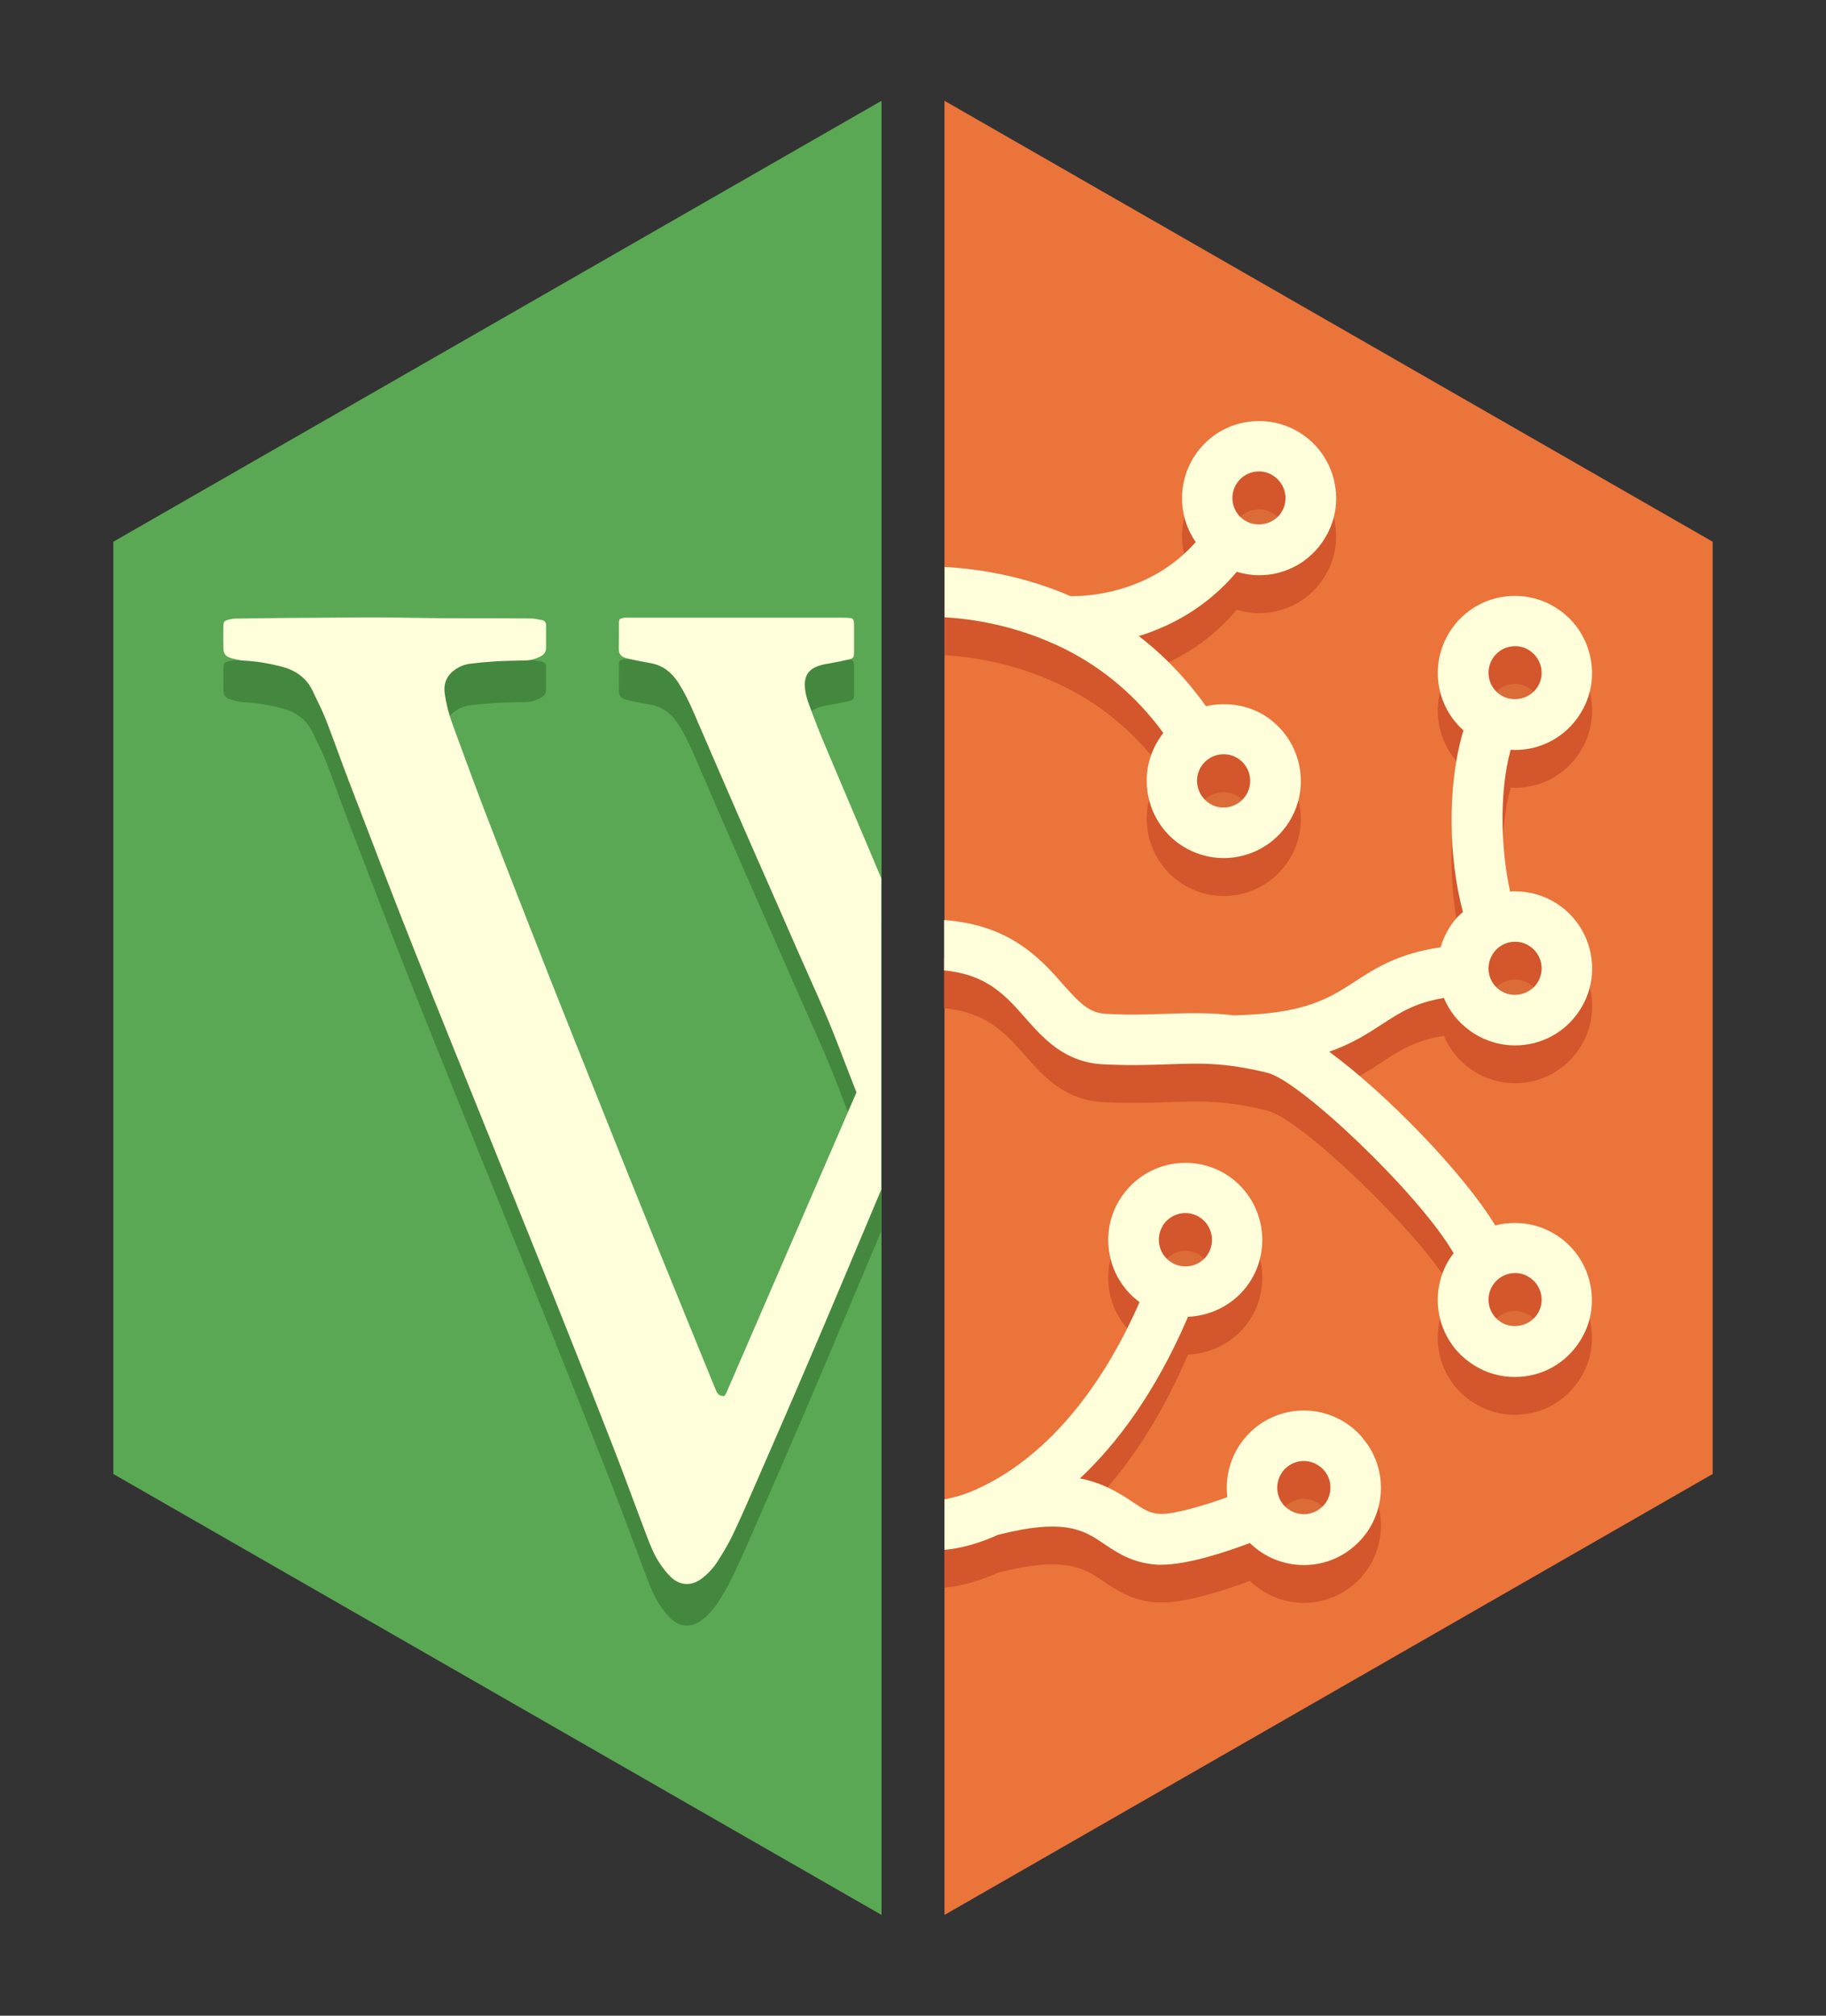 <?xml version="1.0" encoding="UTF-8"?>
<svg xmlns="http://www.w3.org/2000/svg" width="145" height="160" viewBox="0 0 145 160">
  <rect x="0" y="0" width="145" height="160" fill="#333333" stroke="none"/>
  <defs>
    <style>
      .cls-1 {
        mix-blend-mode: multiply;
        opacity: .07;
      }

      .cls-2 {
        fill: #43883e;
      }

      .cls-3 {
        isolation: isolate;
      }

      .cls-4 {
        fill: #fffedb;
      }

      .cls-5 {
        fill: #5aa854;
      }

      .cls-6 {
        fill: #d3562c;
      }

      .cls-7 {
        fill: #eb743b;
      }
    </style>
  </defs>
  <g class="cls-3">
    <g id="Layer_1" data-name="Layer 1">
      <g>
        <polygon class="cls-7" points="75 8 75 152 136 117 136 43 75 8"/>
        <polygon class="cls-5" points="70 152 9 117 9 43 70 8 70 152"/>
        <g>
          <g class="cls-1">
            <path d="m92.3,99.73c.39-.64,1.07-1.03,1.82-1.03.38,0,.75.1,1.08.3,1,.6,1.33,1.9.74,2.9-.38.65-1.06,1.03-1.82,1.03-.38,0-.75-.1-1.08-.3-.48-.29-.83-.75-.96-1.29-.14-.55-.06-1.12.23-1.6Zm12.6,22.36c-.49.42-1.02.51-1.37.51-.62,0-1.21-.27-1.61-.73-.76-.88-.65-2.22.23-2.98.49-.42,1.02-.51,1.37-.51.62,0,1.2.27,1.61.74.37.43.55.98.5,1.54-.04.56-.3,1.07-.73,1.44Z"/>
            <path d="m84,53.61c.07.02.14.03.21.05-.07-.01-.14-.03-.21-.05Z"/>
            <path d="m95.38,63.26c.17-.27.39-.49.67-.66.33-.21.72-.32,1.12-.32s.79.11,1.12.32c.99.63,1.28,1.94.66,2.92-.39.62-1.06.99-1.79.99-.4,0-.79-.11-1.12-.33-.98-.62-1.28-1.94-.66-2.92Zm6.38-20.19c-.6.95-1.94,1.27-2.91.65l-.1-.06c-.91-.65-1.16-1.9-.56-2.85.39-.61,1.05-.98,1.78-.98.4,0,.79.11,1.12.33.48.3.81.78.94,1.33.12.55.03,1.11-.28,1.58Z"/>
            <path d="m118.53,54.67c.39-.61,1.05-.98,1.78-.98.4,0,.79.11,1.12.33.48.3.81.78.94,1.33.12.55.02,1.11-.28,1.58-.6.95-1.94,1.27-2.91.65l-.09-.06c-.92-.65-1.16-1.9-.56-2.85Zm0,23.46c.39-.61,1.05-.98,1.78-.98.4,0,.79.11,1.12.33.48.3.81.77.94,1.33.12.55.02,1.11-.28,1.58-.6.95-1.94,1.27-2.91.65l-.09-.06c-.92-.65-1.16-1.9-.56-2.85Zm0,26.3c.39-.61,1.05-.98,1.78-.98.4,0,.79.11,1.12.33.48.3.81.78.94,1.33.12.55.02,1.11-.28,1.58-.6.95-1.94,1.27-2.91.65l-.09-.06c-.92-.65-1.16-1.9-.56-2.85Z"/>
            <path d="m108.18,114.1c-1.17-1.36-2.86-2.14-4.65-2.14-1.46,0-2.88.53-3.98,1.48-1.61,1.38-2.33,3.43-2.09,5.4-1.95.7-4.26,1.37-5.33,1.33-.82-.04-1.3-.35-2.22-.97-1.17-.79-2.42-1.51-4.15-1.85,2.94-2.76,6.01-6.83,8.58-12.83,2.06-.08,3.98-1.19,5.04-2.97,1.72-2.9.77-6.66-2.12-8.39-.95-.57-2.03-.86-3.13-.86-2.15,0-4.16,1.14-5.26,2.99-.84,1.41-1.08,3.05-.68,4.64.35,1.39,1.16,2.59,2.3,3.43-4.05,9.22-9.22,13.08-12.57,14.68-.13.04-.25.1-.36.17-1.19.53-2.05.7-2.56.81v4c.28-.03,1.88-.12,4.25-1.19,5.35-1.36,6.84-.35,8.41.71,1.02.69,2.29,1.55,4.26,1.66.1,0,.2,0,.31,0,2.11,0,5.17-1.02,7.02-1.72,1.14,1.12,2.68,1.75,4.29,1.75h0c1.46,0,2.88-.52,3.98-1.48,1.24-1.06,1.99-2.55,2.12-4.18.12-1.63-.39-3.21-1.46-4.45Zm-15.87-16.78c.39-.64,1.07-1.03,1.82-1.03.38,0,.75.1,1.08.3,1,.6,1.33,1.9.74,2.9-.38.65-1.06,1.03-1.82,1.03-.38,0-.75-.1-1.08-.3-.48-.29-.83-.75-.96-1.29-.14-.55-.06-1.12.23-1.6Zm12.6,22.36c-.49.42-1.02.51-1.37.51-.62,0-1.21-.27-1.61-.73-.76-.88-.65-2.22.23-2.98.49-.42,1.02-.51,1.37-.51.62,0,1.2.27,1.61.74.37.43.55.98.5,1.54-.04.56-.3,1.07-.73,1.44Z"/>
            <path d="m84,51.21c.07.02.14.03.21.05-.07-.01-.14-.03-.21-.05Z"/>
            <path d="m105.95,38.2c-.36-1.6-1.32-2.96-2.71-3.84-.98-.62-2.11-.94-3.26-.94-2.12,0-4.05,1.07-5.17,2.85-1.35,2.14-1.22,4.8.14,6.76-3.65,4.12-8.71,4.31-9.94,4.29-3.69-1.6-7.23-2.16-10-2.32v4c2.44.14,5.55.69,8.75,2.14,0,0,0,0,.01,0,3.45,1.56,6.33,3.93,8.61,7.04-.14.17-.26.35-.38.54-1.8,2.85-.94,6.64,1.9,8.44.98.62,2.11.95,3.27.95,2.11,0,4.05-1.07,5.18-2.85,1.81-2.85.95-6.64-1.91-8.45-1.38-.87-3.09-1.11-4.67-.75-1.54-2.15-3.32-4.02-5.34-5.57,2.52-.78,5.4-2.27,7.78-5.1.57.17,1.17.27,1.77.27,2.12,0,4.05-1.07,5.17-2.85.88-1.38,1.16-3.01.8-4.6Zm-10.57,22.65c.17-.27.39-.49.67-.66.33-.21.72-.32,1.12-.32s.79.11,1.12.32c.99.63,1.28,1.94.66,2.92-.39.62-1.06.99-1.79.99-.4,0-.79-.11-1.12-.33-.98-.62-1.28-1.94-.66-2.92Zm6.38-20.19c-.6.95-1.94,1.27-2.91.65l-.1-.06c-.91-.65-1.16-1.9-.56-2.85.39-.61,1.05-.98,1.78-.98.4,0,.79.11,1.12.33.48.3.81.78.94,1.33.12.55.03,1.11-.28,1.58Z"/>
            <path d="m114.65,79.19c.42,1.04,1.14,1.96,2.11,2.65.07.05.15.11.28.19.98.62,2.11.95,3.27.95,2.12,0,4.05-1.07,5.17-2.85.88-1.38,1.16-3.01.8-4.6-.36-1.6-1.32-2.96-2.71-3.84-.98-.62-2.11-.94-3.27-.94-.12,0-.25,0-.38.02-.71-3.16-.92-7.77.04-11.26.11.01.22.02.34.02,2.12,0,4.05-1.07,5.17-2.85.88-1.38,1.16-3.01.8-4.6-.36-1.6-1.32-2.96-2.71-3.84-.98-.62-2.11-.94-3.27-.94-2.11,0-4.05,1.07-5.17,2.85-1.6,2.53-1.12,5.8,1.02,7.76.02.02.05.04.07.06-1.35,4.52-1.15,10.32-.04,14.42-.14.13-.29.25-.43.4-.23.25-.45.53-.63.82-.32.5-.55,1.03-.71,1.58-3.37.49-5.2,1.67-6.82,2.73-2.04,1.32-3.96,2.57-9.64,2.67-1.96-.23-3.55-.18-5.29-.12-1.43.05-2.91.11-4.85,0-1.33-.07-2.1-.88-3.46-2.42-1.8-2.05-4.22-4.65-9.37-5.02v4c3.29.3,4.8,1.89,6.36,3.67,1.49,1.69,3.17,3.62,6.26,3.78,2.12.11,3.76.05,5.21,0,2.49-.09,4.45-.16,7.86.68,2.61.64,12.1,9.67,14.77,14.32-.11.14-.22.28-.31.43-1.74,2.75-1.03,6.38,1.62,8.25.07.05.15.1.28.19.98.62,2.11.95,3.27.95,2.12,0,4.05-1.07,5.17-2.85.88-1.37,1.16-3.01.8-4.6-.36-1.6-1.32-2.96-2.71-3.84-.98-.62-2.11-.94-3.27-.94-.53,0-1.05.07-1.54.2-2.56-4.19-8.65-10.46-13.19-13.79,1.81-.63,3.05-1.43,4.21-2.19,1.43-.93,2.61-1.69,4.86-2.07Zm3.88-26.92c.39-.61,1.05-.98,1.78-.98.4,0,.79.11,1.12.33.48.3.81.78.94,1.33.12.55.02,1.11-.28,1.58-.6.95-1.94,1.27-2.91.65l-.09-.06c-.92-.65-1.16-1.9-.56-2.85Zm0,23.46c.39-.61,1.05-.98,1.78-.98.4,0,.79.11,1.12.33.48.3.81.77.94,1.33.12.55.02,1.11-.28,1.59-.6.95-1.94,1.27-2.91.65l-.09-.06c-.92-.65-1.16-1.9-.56-2.85Zm0,26.3c.39-.61,1.05-.98,1.78-.98.4,0,.79.11,1.12.33.48.3.81.78.94,1.33.12.55.02,1.11-.28,1.58-.6.95-1.94,1.27-2.91.65l-.09-.06c-.92-.65-1.16-1.9-.56-2.85Z"/>
          </g>
          <g>
            <g>
              <path class="cls-6" d="m108.18,117.1c-1.17-1.36-2.86-2.14-4.65-2.14-1.46,0-2.88.53-3.98,1.48-1.61,1.38-2.33,3.43-2.09,5.4-1.95.7-4.26,1.37-5.33,1.33-.82-.04-1.3-.35-2.22-.97-1.17-.79-2.42-1.51-4.15-1.85,2.94-2.76,6.01-6.83,8.58-12.83,2.06-.08,3.98-1.19,5.04-2.97,1.72-2.9.77-6.66-2.12-8.39-.95-.57-2.03-.86-3.13-.86-2.15,0-4.16,1.14-5.26,2.99-.84,1.41-1.08,3.05-.68,4.64.35,1.39,1.16,2.59,2.3,3.43-4.05,9.22-9.22,13.08-12.57,14.68-.13.04-.25.1-.36.17-1.19.53-2.05.7-2.56.81v4c.28-.03,1.88-.12,4.25-1.19,5.35-1.36,6.84-.35,8.41.71,1.02.69,2.29,1.55,4.26,1.66.1,0,.2,0,.31,0,2.11,0,5.17-1.02,7.02-1.72,1.14,1.12,2.68,1.75,4.29,1.75h0c1.46,0,2.88-.52,3.98-1.48,1.24-1.06,1.99-2.55,2.12-4.18.12-1.63-.39-3.21-1.46-4.45Zm-15.87-16.78c.39-.64,1.07-1.03,1.82-1.03.38,0,.75.1,1.08.3,1,.6,1.33,1.9.74,2.9-.38.65-1.06,1.03-1.82,1.03-.38,0-.75-.1-1.08-.3-.48-.29-.83-.75-.96-1.29-.14-.55-.06-1.12.23-1.6Zm12.6,22.36c-.49.42-1.02.51-1.37.51-.62,0-1.21-.27-1.61-.73-.76-.88-.65-2.22.23-2.98.49-.42,1.02-.51,1.37-.51.62,0,1.2.27,1.61.74.37.43.55.98.5,1.54-.04.56-.3,1.07-.73,1.44Z"/>
              <path d="m84,53.61c.07.02.14.03.21.05-.07-.01-.14-.03-.21-.05Z"/>
              <path class="cls-6" d="m105.95,41.21c-.36-1.6-1.32-2.96-2.71-3.84-.98-.62-2.11-.94-3.26-.94-2.12,0-4.05,1.07-5.17,2.85-1.35,2.14-1.22,4.8.14,6.76-3.65,4.12-8.71,4.31-9.94,4.29-3.69-1.6-7.23-2.16-10-2.32v4c2.44.14,5.55.69,8.75,2.14,0,0,0,0,.01,0,3.45,1.56,6.33,3.93,8.61,7.04-.14.17-.26.35-.38.54-1.8,2.85-.94,6.64,1.9,8.44.98.62,2.11.95,3.27.95,2.11,0,4.05-1.07,5.18-2.85,1.81-2.85.95-6.64-1.91-8.45-1.38-.87-3.09-1.11-4.67-.75-1.54-2.15-3.32-4.02-5.34-5.57,2.52-.78,5.4-2.27,7.78-5.1.57.17,1.17.27,1.77.27,2.12,0,4.05-1.07,5.17-2.85.88-1.38,1.16-3.01.8-4.6Zm-10.57,22.65c.17-.27.39-.49.67-.66.33-.21.72-.32,1.12-.32s.79.11,1.12.32c.99.63,1.28,1.94.66,2.92-.39.62-1.06.99-1.79.99-.4,0-.79-.11-1.12-.33-.98-.62-1.28-1.94-.66-2.92Zm6.38-20.19c-.6.95-1.94,1.27-2.91.65l-.1-.06c-.91-.65-1.16-1.9-.56-2.85.39-.61,1.05-.98,1.78-.98.4,0,.79.11,1.12.33.48.3.81.78.94,1.33.12.55.03,1.11-.28,1.58Z"/>
              <path class="cls-6" d="m114.65,82.19c.42,1.04,1.14,1.96,2.11,2.65.07.05.15.11.28.19.98.62,2.11.95,3.27.95,2.12,0,4.05-1.07,5.17-2.85.88-1.38,1.16-3.01.8-4.6-.36-1.6-1.32-2.96-2.71-3.84-.98-.62-2.11-.94-3.27-.94-.12,0-.25,0-.38.02-.71-3.16-.92-7.77.04-11.26.11.01.22.02.34.02,2.12,0,4.05-1.07,5.17-2.85.88-1.38,1.16-3.01.8-4.6-.36-1.6-1.32-2.96-2.71-3.84-.98-.62-2.11-.94-3.27-.94-2.11,0-4.05,1.07-5.17,2.85-1.6,2.53-1.12,5.8,1.02,7.76.02.02.05.04.07.06-1.35,4.52-1.15,10.32-.04,14.42-.14.13-.29.25-.43.4-.23.25-.45.53-.63.82-.32.5-.55,1.03-.71,1.58-3.37.49-5.2,1.67-6.82,2.73-2.04,1.32-3.96,2.57-9.64,2.67-1.96-.23-3.55-.18-5.29-.12-1.43.05-2.91.11-4.85,0-1.33-.07-2.1-.88-3.46-2.42-1.8-2.05-4.22-4.65-9.37-5.02v4c3.29.3,4.8,1.89,6.36,3.67,1.49,1.69,3.17,3.62,6.26,3.78,2.12.11,3.76.05,5.21,0,2.49-.09,4.45-.16,7.86.68,2.61.64,12.1,9.67,14.77,14.32-.11.14-.22.28-.31.43-1.74,2.75-1.03,6.38,1.62,8.25.07.05.15.1.28.19.98.62,2.11.95,3.27.95,2.12,0,4.05-1.07,5.17-2.85.88-1.37,1.16-3.01.8-4.6-.36-1.6-1.32-2.96-2.71-3.84-.98-.62-2.11-.94-3.27-.94-.53,0-1.05.07-1.54.2-2.56-4.19-8.65-10.46-13.19-13.79,1.81-.63,3.05-1.43,4.21-2.19,1.43-.93,2.61-1.69,4.86-2.07Zm3.88-26.92c.39-.61,1.05-.98,1.78-.98.4,0,.79.11,1.12.33.48.3.81.78.94,1.33.12.55.02,1.11-.28,1.58-.6.95-1.94,1.27-2.91.65l-.09-.06c-.92-.65-1.16-1.9-.56-2.85Zm0,23.46c.39-.61,1.05-.98,1.78-.98.4,0,.79.11,1.12.33.48.3.81.77.94,1.33.12.55.02,1.11-.28,1.59-.6.95-1.94,1.27-2.91.65l-.09-.06c-.92-.65-1.16-1.9-.56-2.85Zm0,26.3c.39-.61,1.05-.98,1.78-.98.4,0,.79.11,1.12.33.48.3.81.78.94,1.33.12.55.02,1.11-.28,1.58-.6.95-1.94,1.27-2.91.65l-.09-.06c-.92-.65-1.16-1.9-.56-2.85Z"/>
            </g>
            <g>
              <path class="cls-4" d="m108.18,114.1c-1.17-1.36-2.86-2.14-4.65-2.14-1.46,0-2.88.53-3.98,1.48-1.61,1.38-2.33,3.43-2.09,5.4-1.95.7-4.26,1.37-5.33,1.33-.82-.04-1.3-.35-2.22-.97-1.17-.79-2.42-1.51-4.15-1.85,2.94-2.76,6.01-6.83,8.58-12.83,2.06-.08,3.98-1.19,5.04-2.97,1.72-2.9.77-6.66-2.12-8.39-.95-.57-2.03-.86-3.13-.86-2.15,0-4.16,1.14-5.26,2.99-.84,1.41-1.08,3.05-.68,4.64.35,1.39,1.16,2.59,2.3,3.43-4.05,9.22-9.22,13.08-12.57,14.68-.13.04-.25.1-.36.17-1.19.53-2.05.7-2.56.81v4c.28-.03,1.88-.12,4.25-1.19,5.35-1.36,6.84-.35,8.41.71,1.02.69,2.29,1.55,4.26,1.66.1,0,.2,0,.31,0,2.11,0,5.17-1.02,7.02-1.72,1.14,1.12,2.68,1.75,4.29,1.75h0c1.46,0,2.88-.52,3.98-1.48,1.24-1.06,1.99-2.55,2.12-4.18.12-1.63-.39-3.21-1.46-4.45Zm-15.87-16.78c.39-.64,1.07-1.03,1.82-1.03.38,0,.75.1,1.08.3,1,.6,1.33,1.9.74,2.9-.38.65-1.06,1.03-1.82,1.03-.38,0-.75-.1-1.08-.3-.48-.29-.83-.75-.96-1.29-.14-.55-.06-1.12.23-1.6Zm12.6,22.36c-.49.42-1.02.51-1.37.51-.62,0-1.21-.27-1.61-.73-.76-.88-.65-2.22.23-2.98.49-.42,1.02-.51,1.37-.51.62,0,1.2.27,1.61.74.37.43.55.98.5,1.54-.04.56-.3,1.07-.73,1.44Z"/>
              <path class="cls-4" d="m84,51.21c.07.02.14.03.21.05-.07-.01-.14-.03-.21-.05Z"/>
              <path class="cls-4" d="m105.95,38.2c-.36-1.6-1.32-2.96-2.71-3.84-.98-.62-2.11-.94-3.26-.94-2.12,0-4.05,1.07-5.17,2.85-1.35,2.14-1.22,4.8.14,6.76-3.65,4.12-8.71,4.31-9.94,4.29-3.69-1.6-7.23-2.16-10-2.32v4c2.44.14,5.55.69,8.75,2.14,0,0,0,0,.01,0,3.45,1.56,6.33,3.93,8.61,7.04-.14.17-.26.35-.38.54-1.8,2.85-.94,6.64,1.9,8.44.98.62,2.11.95,3.27.95,2.11,0,4.05-1.07,5.18-2.85,1.81-2.85.95-6.64-1.91-8.45-1.38-.87-3.09-1.11-4.67-.75-1.54-2.15-3.32-4.02-5.34-5.57,2.52-.78,5.4-2.27,7.78-5.1.57.17,1.17.27,1.77.27,2.12,0,4.05-1.07,5.17-2.85.88-1.38,1.16-3.01.8-4.6Zm-10.57,22.65c.17-.27.39-.49.67-.66.33-.21.72-.32,1.12-.32s.79.11,1.12.32c.99.63,1.28,1.94.66,2.92-.39.62-1.06.99-1.79.99-.4,0-.79-.11-1.12-.33-.98-.62-1.28-1.94-.66-2.92Zm6.38-20.19c-.6.95-1.94,1.27-2.91.65l-.1-.06c-.91-.65-1.16-1.9-.56-2.85.39-.61,1.05-.98,1.78-.98.4,0,.79.11,1.12.33.48.3.81.78.94,1.33.12.55.03,1.11-.28,1.58Z"/>
              <path class="cls-4" d="m114.65,79.19c.42,1.04,1.14,1.96,2.11,2.65.07.05.15.11.28.19.98.62,2.11.95,3.27.95,2.12,0,4.05-1.07,5.17-2.85.88-1.38,1.16-3.01.8-4.6-.36-1.6-1.32-2.96-2.71-3.84-.98-.62-2.11-.94-3.27-.94-.12,0-.25,0-.38.02-.71-3.16-.92-7.77.04-11.26.11.01.22.02.34.02,2.12,0,4.05-1.07,5.17-2.85.88-1.38,1.16-3.01.8-4.6-.36-1.6-1.32-2.96-2.71-3.84-.98-.62-2.11-.94-3.27-.94-2.11,0-4.05,1.07-5.17,2.85-1.6,2.53-1.12,5.8,1.02,7.76.02.02.05.04.07.06-1.35,4.52-1.15,10.32-.04,14.42-.14.13-.29.25-.43.4-.23.25-.45.53-.63.82-.32.5-.55,1.03-.71,1.58-3.37.49-5.2,1.67-6.82,2.73-2.04,1.32-3.96,2.57-9.64,2.67-1.96-.23-3.55-.18-5.29-.12-1.43.05-2.91.11-4.85,0-1.33-.07-2.1-.88-3.46-2.42-1.8-2.05-4.22-4.65-9.37-5.02v4c3.29.3,4.8,1.89,6.36,3.67,1.49,1.69,3.17,3.62,6.26,3.78,2.12.11,3.76.05,5.21,0,2.49-.09,4.45-.16,7.86.68,2.61.64,12.1,9.67,14.77,14.32-.11.14-.22.28-.31.43-1.74,2.75-1.03,6.38,1.62,8.25.07.05.15.1.28.19.98.62,2.11.95,3.27.95,2.12,0,4.05-1.07,5.17-2.85.88-1.37,1.16-3.01.8-4.6-.36-1.6-1.32-2.96-2.71-3.84-.98-.62-2.11-.94-3.27-.94-.53,0-1.05.07-1.54.2-2.56-4.19-8.65-10.46-13.19-13.79,1.81-.63,3.05-1.43,4.21-2.19,1.43-.93,2.61-1.69,4.86-2.07Zm3.88-26.92c.39-.61,1.05-.98,1.78-.98.4,0,.79.11,1.12.33.48.3.81.78.94,1.33.12.55.02,1.11-.28,1.58-.6.95-1.94,1.27-2.91.65l-.09-.06c-.92-.65-1.16-1.9-.56-2.85Zm0,23.46c.39-.61,1.05-.98,1.78-.98.4,0,.79.11,1.12.33.48.3.81.77.94,1.33.12.55.02,1.11-.28,1.59-.6.95-1.94,1.27-2.91.65l-.09-.06c-.92-.65-1.16-1.9-.56-2.85Zm0,26.3c.39-.61,1.05-.98,1.78-.98.4,0,.79.11,1.12.33.48.3.81.78.94,1.33.12.55.02,1.11-.28,1.58-.6.95-1.94,1.27-2.91.65l-.09-.06c-.92-.65-1.16-1.9-.56-2.85Z"/>
            </g>
          </g>
        </g>
        <g>
          <path class="cls-2" d="m70,73.06c-.36-.85-.72-1.71-1.08-2.56-1.14-2.69-2.29-5.38-3.42-8.07-.44-1.04-.85-2.1-1.24-3.16-.2-.55-.37-1.12-.35-1.72.02-.57.26-1,.78-1.26.35-.18.72-.26,1.1-.32.54-.09,1.07-.2,1.6-.32.36-.08.43-.17.43-.57,0-.73,0-1.45,0-2.18,0-.09,0-.18-.02-.27-.02-.15-.11-.26-.26-.27-.2-.02-.41-.03-.61-.03-5.63,0-11.25,0-16.88,0-.16,0-.32-.01-.48,0-.13.02-.25.07-.36.11-.03.1-.06.16-.06.23,0,.73,0,1.45-.01,2.18,0,.34.18.56.49.66.32.1.66.16.99.23.35.07.71.14,1.07.2.95.18,1.64.73,2.16,1.53.48.74.87,1.54,1.22,2.35,1.18,2.72,2.35,5.45,3.54,8.17,1.51,3.47,3.05,6.92,4.56,10.39,1.18,2.7,2.44,5.36,3.48,8.12.44,1.16.9,2.32,1.36,3.51-3.44,7.94-6.88,15.88-10.32,23.82-.04.1-.11.19-.17.28-.3.02-.5-.1-.62-.35-.06-.12-.11-.25-.16-.37-.44-1.07-.87-2.14-1.31-3.21-1.35-3.32-2.71-6.63-4.05-9.95-1.27-3.13-2.52-6.26-3.77-9.4-1.35-3.37-2.7-6.73-4.03-10.1-1.68-4.28-3.36-8.56-5.01-12.85-.88-2.28-1.71-4.59-2.56-6.88-.32-.87-.58-1.76-.7-2.69-.1-.83.21-1.46.9-1.91.35-.23.73-.37,1.14-.42.65-.08,1.31-.14,1.96-.18.81-.05,1.63-.06,2.45-.08.37,0,.72-.11,1.05-.26.3-.13.55-.34.55-.71,0-.61,0-1.22,0-1.84,0-.2-.11-.35-.32-.39-.31-.06-.63-.13-.94-.13-3.11-.03-6.21.01-9.32-.05-2.77-.06-5.54-.02-8.3,0-1.9,0-3.81.04-5.71.06-.2,0-.41.03-.6.08-.35.09-.42.16-.43.51-.01.57-.01,1.13,0,1.7,0,.5.15.71.62.85.35.1.71.19,1.06.2.96.05,1.89.21,2.82.44,1.14.28,2.05.85,2.57,1.93.37.77.76,1.54,1.08,2.34.63,1.62,1.2,3.27,1.83,4.9,1.68,4.38,3.35,8.76,5.08,13.12,2.15,5.41,4.34,10.81,6.52,16.21,1.62,4.01,3.24,8.02,4.85,12.04,1.51,3.79,3.02,7.58,4.5,11.38.93,2.38,1.8,4.79,2.71,7.18.28.74.58,1.48,1.03,2.14.25.37.53.74.85,1.05.74.71,1.65.74,2.46.13.53-.4.97-.89,1.32-1.45.39-.63.79-1.28,1.11-1.95.58-1.2,1.12-2.43,1.65-3.65,1.55-3.55,3.1-7.1,4.62-10.67,1.52-3.54,3-7.09,4.5-10.64.35-.84.71-1.68,1.06-2.52v-24.66Z"/>
          <path class="cls-4" d="m70,69.76c-.36-.85-.72-1.71-1.08-2.56-1.14-2.69-2.29-5.38-3.42-8.07-.44-1.04-.85-2.1-1.24-3.16-.2-.55-.37-1.12-.35-1.72.02-.57.26-1,.78-1.26.35-.18.72-.26,1.1-.32.54-.09,1.07-.2,1.6-.32.36-.08.43-.17.43-.57,0-.73,0-1.45,0-2.18,0-.09,0-.18-.02-.27-.02-.15-.11-.26-.26-.27-.2-.02-.41-.03-.61-.03-5.63,0-11.25,0-16.88,0-.16,0-.32-.01-.48,0-.13.02-.25.07-.36.11-.03.1-.06.16-.06.23,0,.73,0,1.45-.01,2.18,0,.34.18.56.49.66.32.1.66.16.99.23.35.07.71.14,1.07.2.95.18,1.64.73,2.16,1.53.48.74.87,1.54,1.22,2.35,1.18,2.72,2.35,5.45,3.54,8.17,1.51,3.47,3.05,6.92,4.56,10.39,1.18,2.7,2.44,5.36,3.48,8.12.44,1.16.9,2.32,1.36,3.51-3.44,7.94-6.88,15.88-10.32,23.82-.04.1-.11.19-.17.28-.3.02-.5-.1-.62-.35-.06-.12-.11-.25-.16-.37-.44-1.07-.87-2.14-1.31-3.21-1.35-3.32-2.71-6.63-4.05-9.95-1.27-3.13-2.52-6.26-3.77-9.4-1.35-3.37-2.7-6.73-4.03-10.1-1.68-4.28-3.36-8.56-5.01-12.85-.88-2.28-1.71-4.59-2.56-6.88-.32-.87-.58-1.76-.7-2.69-.1-.83.21-1.46.9-1.91.35-.23.73-.37,1.14-.42.65-.08,1.31-.14,1.96-.18.81-.05,1.63-.06,2.45-.08.37,0,.72-.11,1.05-.26.3-.13.55-.34.55-.71,0-.61,0-1.22,0-1.84,0-.2-.11-.35-.32-.39-.31-.06-.63-.13-.94-.13-3.11-.03-6.21.01-9.32-.05-2.77-.06-5.54-.02-8.3,0-1.9,0-3.81.04-5.71.06-.2,0-.41.03-.6.08-.35.09-.42.16-.43.51-.01.57-.01,1.13,0,1.7,0,.5.15.71.62.85.35.1.71.19,1.06.2.96.05,1.89.21,2.82.44,1.14.28,2.05.85,2.57,1.93.37.77.76,1.54,1.08,2.34.63,1.62,1.2,3.27,1.83,4.9,1.68,4.38,3.35,8.76,5.08,13.12,2.15,5.41,4.34,10.81,6.52,16.21,1.62,4.01,3.24,8.02,4.85,12.04,1.51,3.79,3.02,7.58,4.5,11.38.93,2.38,1.8,4.79,2.71,7.18.28.74.58,1.48,1.03,2.14.25.37.53.74.85,1.05.74.71,1.65.74,2.46.13.53-.4.97-.89,1.32-1.45.39-.63.79-1.28,1.11-1.95.58-1.2,1.12-2.43,1.65-3.65,1.55-3.55,3.1-7.1,4.62-10.67,1.52-3.54,3-7.09,4.5-10.64.35-.84.71-1.68,1.06-2.52v-24.66Z"/>
        </g>
      </g>
    </g>
  </g>
</svg>